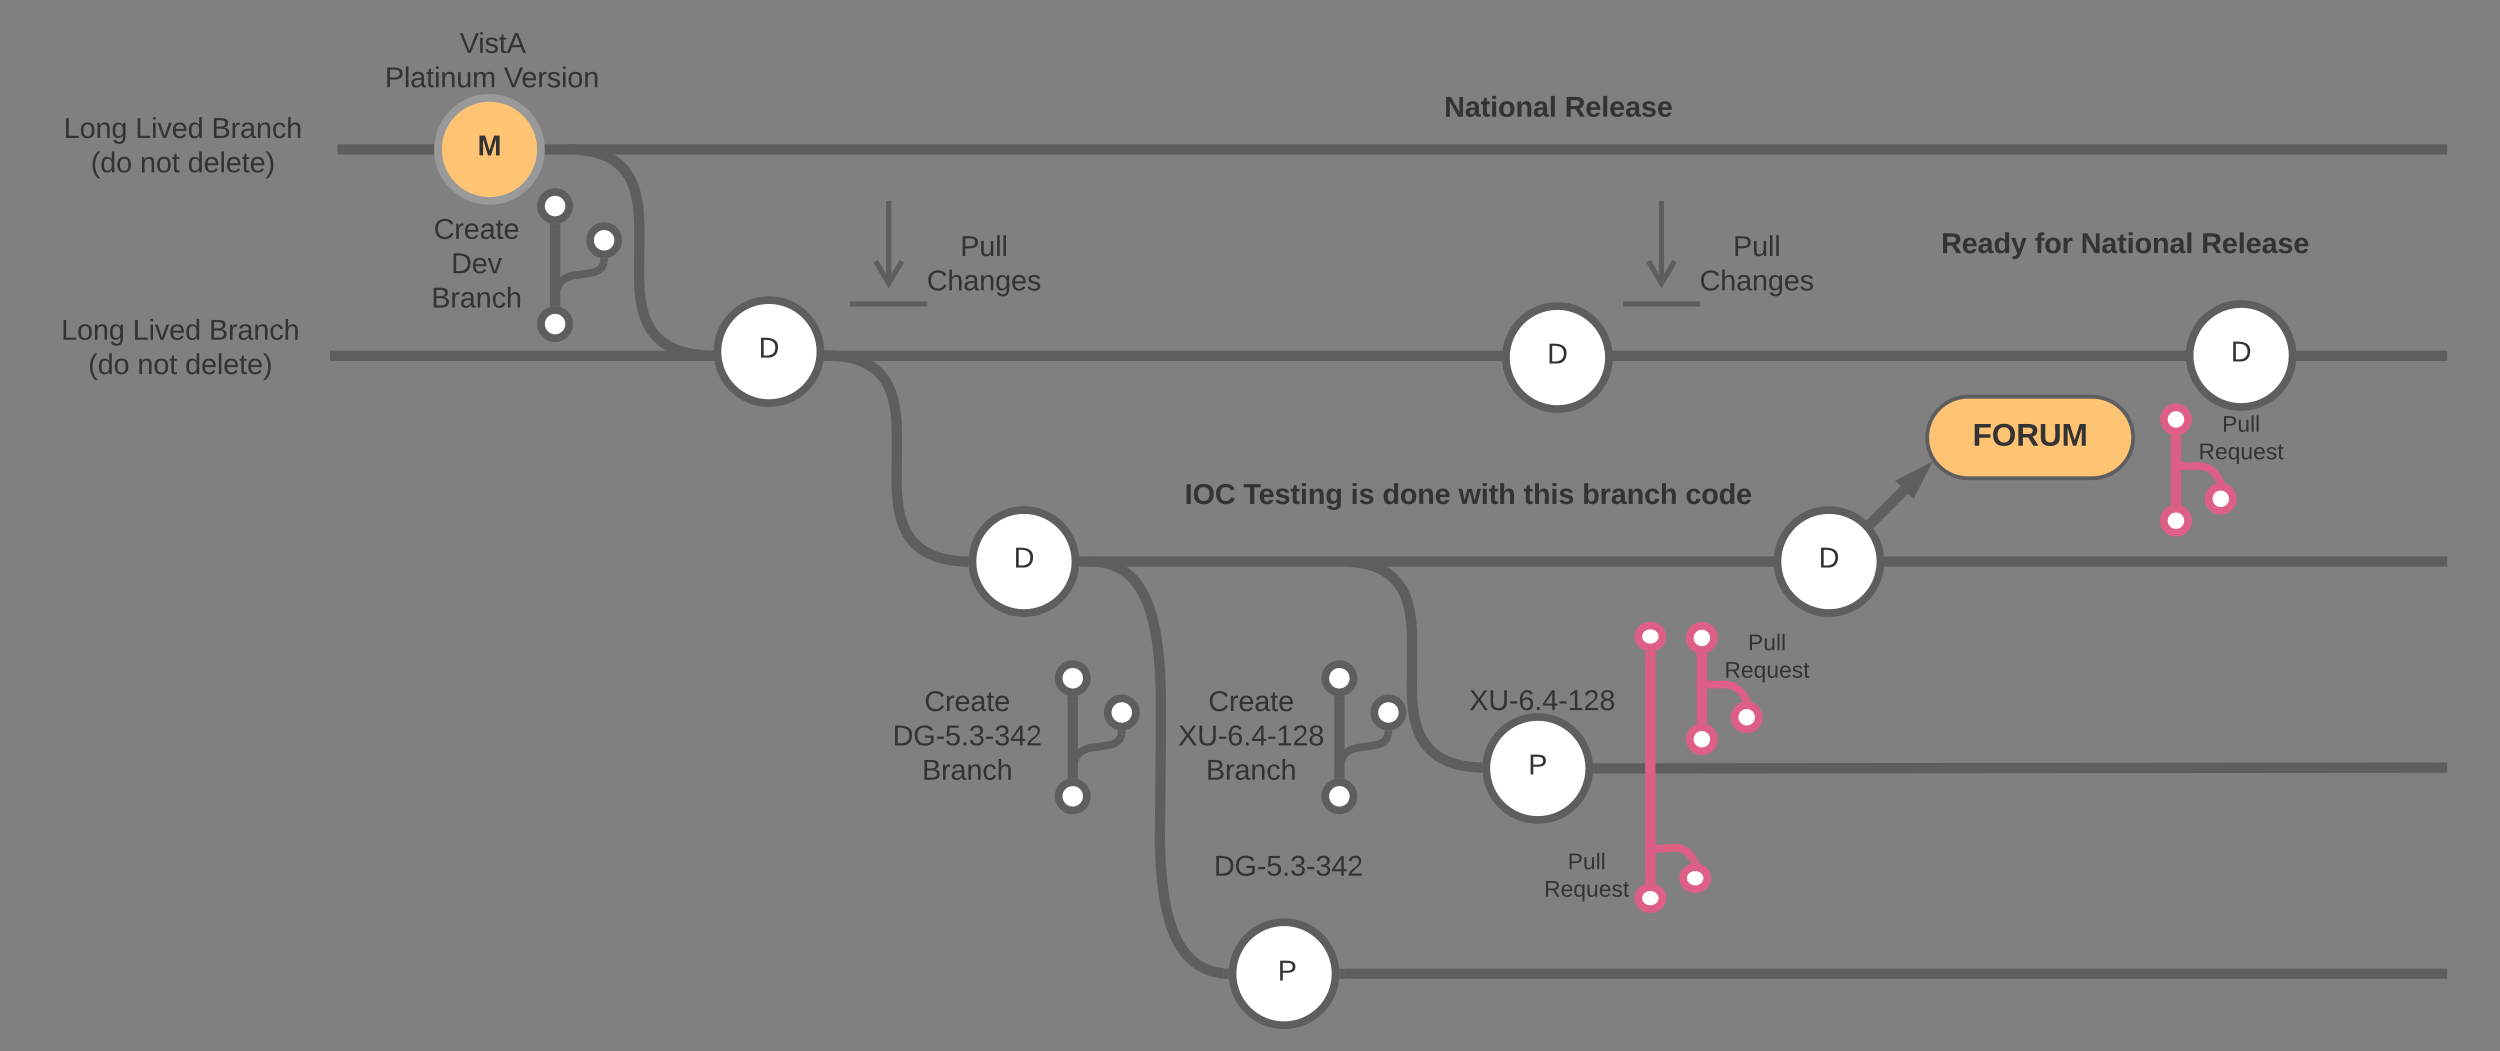 <svg xmlns="http://www.w3.org/2000/svg" xmlns:xlink="http://www.w3.org/1999/xlink" xmlns:lucid="lucid" width="1941" height="816"><rect width="100%" height="100%" fill="#808080" stroke="none"/><g transform="translate(-1700 -164)" lucid:page-tab-id="EzrLV4CK~mgA"><path d="M1966 280h1630" stroke="#5e5e5e" stroke-width="8" fill="none"/><path d="M1966.1 284h-4.1v-8h4.1z" fill="#5e5e5e"/><path d="M3595.9 280h4.1" stroke="#5e5e5e" stroke-width="8" fill="none"/><path d="M1962 190c0-3.3 2.7-6 6-6h228c3.3 0 6 2.7 6 6v48c0 3.3-2.7 6-6 6h-228c-3.3 0-6-2.7-6-6z" fill="none"/><use xlink:href="#a" transform="matrix(1,0,0,1,1962,184) translate(94.938 21.111)"/><use xlink:href="#b" transform="matrix(1,0,0,1,1962,184) translate(36.821 47.778)"/><use xlink:href="#c" transform="matrix(1,0,0,1,1962,184) translate(129.228 47.778)"/><path d="M1960.2 440.26H3596M1960.3 440.26h-4.1M3595.9 440.26h4.1" stroke="#5e5e5e" stroke-width="8" fill="none"/><path d="M2120 280c0 22.1-17.9 40-40 40s-40-17.9-40-40 17.9-40 40-40 40 17.9 40 40z" stroke="#999" stroke-width="6" fill="#ffc374"/><use xlink:href="#d" transform="matrix(1,0,0,1,2045,245) translate(25.772 39.653)"/><path d="M2337 437c0 22.1-17.9 40-40 40s-40-17.9-40-40 17.9-40 40-40 40 17.9 40 40z" stroke="#5e5e5e" stroke-width="6" fill="#fff"/><use xlink:href="#e" transform="matrix(1,0,0,1,2262,402) translate(27.006 39.653)"/><path d="M2949.2 441.6c0 22.1-17.9 40-40 40s-40-17.9-40-40 17.9-40 40-40 40 17.9 40 40z" stroke="#5e5e5e" stroke-width="6" fill="#fff"/><use xlink:href="#e" transform="matrix(1,0,0,1,2874.201,406.598) translate(27.006 39.653)"/><path d="M2141.93 323.97c0 6.05-4.9 10.96-10.96 10.96-6.06 0-10.97-4.9-10.97-10.96 0-6.06 4.9-10.97 10.97-10.97 6.05 0 10.96 4.9 10.96 10.97zM2141.93 415.62c0 6.06-4.9 10.97-10.96 10.97-6.06 0-10.97-4.92-10.97-10.98 0-6.06 4.9-10.96 10.97-10.96 6.05 0 10.96 4.9 10.96 10.96zM2180 350.55c0 6.06-4.9 10.97-10.97 10.97-6.05 0-10.96-4.9-10.96-10.97 0-6.05 4.9-10.96 10.96-10.96 6.06 0 10.97 4.9 10.97 10.95z" stroke="#5e5e5e" stroke-width="6" fill="#fff"/><path d="M2130.97 397.63v-55.67" stroke="#5e5e5e" stroke-width="8" fill="none"/><path d="M2134.97 402.26l-.38-.16-3.63-.47-3.63.47-.37.16v-4.73h8zM2134.97 342.06h-8v-4.73l.37.15 3.63.48 3.62-.48.37-.15z" fill="#5e5e5e"/><path d="M2168.76 367.53l-.2.97-.43 1.3-.52 1.05-.6.9-.7.82-.85.75-1.07.7-1.42.7-2.12.72-4.4.84-12.84 1.9-2.84.95-2.04 1-1.62 1.1-1.36 1.18-1.2 1.37-1.04 1.6-.95 1.93-.84 2.48-.64 3.37-.1 1.37" stroke="#5e5e5e" stroke-width="6" fill="none"/><path d="M2171.84 367.8l-6-.37.2-3.28 3 .4 3.02-.4z" fill="#5e5e5e"/><path d="M2130.97 394.45l-.2 3.07" stroke="#5e5e5e" stroke-width="6" fill="none"/><path d="M2020 332.67c0-3.32 2.7-6 6-6h88c3.3 0 6 2.68 6 6v78c0 3.3-2.7 6-6 6h-88c-3.3 0-6-2.7-6-6z" stroke="#000" stroke-opacity="0" stroke-width="3" fill="#fff" fill-opacity="0"/><use xlink:href="#f" transform="matrix(1,0,0,1,2025,331.667) translate(11.728 17.778)"/><use xlink:href="#g" transform="matrix(1,0,0,1,2025,331.667) translate(25.278 44.444)"/><use xlink:href="#h" transform="matrix(1,0,0,1,2025,331.667) translate(9.846 71.111)"/><path d="M2144 280.06h.92l4.26.26 3.73.37 3.3.46 2.96.54 2.64.6 2.4.66 2.18.7 2 .73 1.86.75 1.72.8 1.6.82 1.5.86 1.4.88 1.33.92 1.25.95 1.2.98 1.14 1.02 1.08 1.05 1.05 1.1 1 1.17.98 1.2.95 1.28.9 1.35.9 1.44.85 1.54.83 1.66.8 1.8.8 1.94.74 2.13.73 2.37.7 2.67.66 3.03.6 3.52.57 4.22.46 5.28.33 7.22.02 14-.24 27.88.34 7.3.48 5.35.56 4.3.62 3.57.68 3.1.7 2.7.75 2.44.78 2.2.8 1.98.84 1.83.85 1.7.87 1.57.9 1.48.95 1.4.97 1.32 1 1.25 1.03 1.2 1.1 1.14 1.12 1.1 1.18 1.05 1.24 1.02 1.3.98 1.4.95 1.45.92 1.55.88 1.67.86 1.78.84 1.93.8 2.1.76 2.28.73 2.5.68 2.77.65 3.08.57 3.46.5 3.92.38 2.15.12M2144.1 280.06l-4.1-.06M2247.1 439.88l4.1.12" stroke="#5e5e5e" stroke-width="8" fill="none"/><path d="M1722 254.33c0-3.3 2.7-6 6-6h228c3.3 0 6 2.7 6 6v51.34c0 3.3-2.7 6-6 6h-228c-3.3 0-6-2.7-6-6z" stroke="#000" stroke-opacity="0" stroke-width="3" fill="#fff" fill-opacity="0"/><use xlink:href="#i" transform="matrix(1,0,0,1,1727,253.333) translate(22.469 17.778)"/><use xlink:href="#j" transform="matrix(1,0,0,1,1727,253.333) translate(78.025 17.778)"/><use xlink:href="#k" transform="matrix(1,0,0,1,1727,253.333) translate(137.222 17.778)"/><use xlink:href="#l" transform="matrix(1,0,0,1,1727,253.333) translate(43.488 44.444)"/><use xlink:href="#m" transform="matrix(1,0,0,1,1727,253.333) translate(81.698 44.444)"/><use xlink:href="#n" transform="matrix(1,0,0,1,1727,253.333) translate(118.735 44.444)"/><path d="M1720 411c0-3.3 2.7-6 6-6h228c3.3 0 6 2.7 6 6v51.33c0 3.32-2.7 6-6 6h-228c-3.3 0-6-2.68-6-6z" stroke="#000" stroke-opacity="0" stroke-width="3" fill="#fff" fill-opacity="0"/><use xlink:href="#i" transform="matrix(1,0,0,1,1725,410) translate(22.469 17.778)"/><use xlink:href="#j" transform="matrix(1,0,0,1,1725,410) translate(78.025 17.778)"/><use xlink:href="#k" transform="matrix(1,0,0,1,1725,410) translate(137.222 17.778)"/><use xlink:href="#l" transform="matrix(1,0,0,1,1725,410) translate(43.488 44.444)"/><use xlink:href="#m" transform="matrix(1,0,0,1,1725,410) translate(81.698 44.444)"/><use xlink:href="#n" transform="matrix(1,0,0,1,1725,410) translate(118.735 44.444)"/><path d="M2362 400h56M2362.05 400H2360M2417.95 400h2.05M2390 322v62.36M2390 322.05V320M2379.82 366.86l10.18 17.2 10.18-17.2" stroke="#5e5e5e" stroke-width="4" fill="none"/><path d="M2414 346c0-3.3 2.7-6 6-6h88c3.3 0 6 2.7 6 6v48c0 3.3-2.7 6-6 6h-88c-3.3 0-6-2.7-6-6z" stroke="#000" stroke-opacity="0" stroke-width="3" fill="#fff" fill-opacity="0"/><use xlink:href="#o" transform="matrix(1,0,0,1,2419,345) translate(26.543 17.778)"/><use xlink:href="#p" transform="matrix(1,0,0,1,2419,345) translate(0.586 44.444)"/><path d="M2962 400h56M2962.05 400H2960M3017.95 400h2.05M2990 322v62.36M2990 322.05V320M2979.82 366.86l10.18 17.2 10.18-17.2" stroke="#5e5e5e" stroke-width="4" fill="none"/><path d="M3014 346c0-3.3 2.7-6 6-6h88c3.3 0 6 2.7 6 6v48c0 3.3-2.7 6-6 6h-88c-3.3 0-6-2.7-6-6z" stroke="#000" stroke-opacity="0" stroke-width="3" fill="#fff" fill-opacity="0"/><use xlink:href="#o" transform="matrix(1,0,0,1,3019,345) translate(26.543 17.778)"/><use xlink:href="#p" transform="matrix(1,0,0,1,3019,345) translate(0.586 44.444)"/><path d="M2743.93 920H3596" stroke="#5e5e5e" stroke-width="8" fill="none"/><path d="M2744.04 924h-4.35l.23-3.96-.1-3.16-.12-.88h4.34z" fill="#5e5e5e"/><path d="M3595.9 920h4.1M2550.6 600.17l.9.05 2.18.22 2.07.3 1.95.35 1.84.42 1.76.48 1.68.53 1.6.6 1.57.64 1.5.7 1.46.74 1.42.82 1.4.87 1.34.92 1.34 1 1.3 1.08 1.3 1.16 1.3 1.24 1.28 1.35 1.27 1.46 1.28 1.6 1.27 1.74 1.28 1.9 1.3 2.1 1.28 2.33 1.3 2.6 1.33 2.92 1.32 3.3 1.34 3.8 1.34 4.38 1.35 5.16 1.34 6.15 1.3 7.5 1.24 9.48 1.1 12.52.83 18.1.06 36-.86 82.02.83 18.18 1.1 12.57 1.25 9.52 1.32 7.55 1.34 6.2 1.37 5.17 1.36 4.42 1.35 3.82 1.34 3.34 1.33 2.94 1.3 2.62 1.32 2.34 1.3 2.12 1.3 1.92 1.27 1.75 1.3 1.6 1.27 1.47 1.3 1.36 1.3 1.26 1.32 1.16 1.32 1.1 1.35 1 1.36.94 1.4.88 1.43.8 1.46.77 1.52.7 1.57.66 1.63.6 1.7.54 1.77.5 1.87.42 1.97.36 2.08.3 1.46.14M2550.7 600.1l-4.1-.05" stroke="#5e5e5e" stroke-width="8" fill="none"/><path d="M2654.17 916l-.24 3.96.1 3.16.13.9-4.45-.14.25-8z" fill="#5e5e5e"/><path d="M2736.93 920c0 22.1-17.9 40-40 40s-40-17.9-40-40 17.9-40 40-40 40 17.9 40 40z" stroke="#5e5e5e" stroke-width="6" fill="#fff"/><path d="M2680.96 896c0-3.3 2.7-6 6-6h25c3.3 0 6 2.7 6 6v48c0 3.3-2.7 6-6 6h-25c-3.3 0-6-2.7-6-6z" stroke="#000" stroke-opacity="0" stroke-width="3" fill="#fff" fill-opacity="0"/><use xlink:href="#q" transform="matrix(1,0,0,1,2685.96,895) translate(6.093 30.278)"/><path d="M2750.86 690.6c0 6.05-4.9 10.96-10.96 10.96-6.06 0-10.97-4.9-10.97-10.97 0-6.06 4.9-10.97 10.97-10.97 6.05 0 10.96 4.9 10.96 10.96zM2750.86 782.25c0 6.06-4.9 10.96-10.96 10.96-6.06 0-10.97-4.9-10.97-10.95 0-6.06 4.9-10.97 10.97-10.97 6.05 0 10.96 4.9 10.96 10.97zM2788.93 717.18c0 6.06-4.9 10.97-10.96 10.97-6.06 0-10.97-4.9-10.97-10.97 0-6.06 4.9-10.97 10.97-10.97 6.05 0 10.96 4.92 10.96 10.98z" stroke="#5e5e5e" stroke-width="6" fill="#fff"/><path d="M2739.9 764.26V708.6" stroke="#5e5e5e" stroke-width="8" fill="none"/><path d="M2743.9 768.9l-.38-.17-3.62-.47-3.63.47-.37.16v-4.74h8zM2743.9 708.7h-8v-4.74l.37.15 3.63.5 3.62-.5.38-.14z" fill="#5e5e5e"/><path d="M2777.7 734.15l-.2.98-.44 1.3-.52 1.05-.6.9-.7.82-.86.75-1.07.7-1.4.7-2.13.72-4.4.84-12.84 1.9-2.84.95-2.05 1-1.62 1.1-1.36 1.2-1.2 1.35-1.04 1.6-.95 1.93-.84 2.48-.65 3.37-.1 1.38" stroke="#5e5e5e" stroke-width="6" fill="none"/><path d="M2780.77 734.43l-6-.37.2-3.28 3 .4 3.03-.4z" fill="#5e5e5e"/><path d="M2739.9 761.08l-.2 3.07" stroke="#5e5e5e" stroke-width="6" fill="none"/><path d="M2613.93 699.3c0-3.32 2.7-6 6-6h103c3.3 0 6 2.68 6 6v78c0 3.3-2.7 6-6 6h-103c-3.3 0-6-2.7-6-6z" stroke="#000" stroke-opacity="0" stroke-width="3" fill="#fff" fill-opacity="0"/><use xlink:href="#r" transform="matrix(1,0,0,1,2618.931,698.295) translate(19.228 17.778)"/><use xlink:href="#s" transform="matrix(1,0,0,1,2618.931,698.295) translate(-4.198 44.444)"/><use xlink:href="#h" transform="matrix(1,0,0,1,2618.931,698.295) translate(17.346 71.111)"/><path d="M2940.93 760.62L3596 760" stroke="#5e5e5e" stroke-width="8" fill="none"/><path d="M2941.04 764.62h-4.35l.23-3.95-.1-3.16-.12-.87h4.33z" fill="#5e5e5e"/><path d="M3595.9 760h4.1" stroke="#5e5e5e" stroke-width="8" fill="none"/><path d="M2933.93 760.63c0 22.1-17.9 40-40 40s-40-17.9-40-40 17.9-40 40-40 40 17.9 40 40z" stroke="#5e5e5e" stroke-width="6" fill="#fff"/><use xlink:href="#q" transform="matrix(1,0,0,1,2858.931,725.629) translate(27.593 39.653)"/><path d="M3030.75 659.3c0 5.18-4.22 9.4-9.4 9.4-5.2 0-9.42-4.22-9.42-9.4 0-5.2 4.2-9.42 9.4-9.42s9.42 4.2 9.42 9.4zM3030.75 737.92c0 5.2-4.22 9.4-9.4 9.4-5.2 0-9.42-4.2-9.42-9.4s4.2-9.4 9.4-9.4 9.42 4.2 9.42 9.4zM3065.54 720.88c0 5.2-4.22 9.4-9.4 9.4-5.2 0-9.42-4.2-9.42-9.4s4.2-9.4 9.4-9.4 9.42 4.2 9.42 9.4z" stroke="#de5f85" stroke-width="6" fill="#fff"/><path d="M3021.34 721.5V675.7" stroke="#de5f85" stroke-width="8" fill="none"/><path d="M3025.34 726.16l-3.93-.67-3.1.36-.96.4v-4.87h8zM3025.34 675.82h-8v-4.77l3.92.68 3.13-.38.94-.4z" fill="#de5f85"/><path d="M3021.5 690.3l.27 1.14.4 1.02.44.75.47.6.5.47.57.4.7.35.88.3 1.3.23 2.58.08 10.76-.23 2.76.5 2.28.78 2.04 1.04 1.96 1.38 1.95 1.85 2.06 2.6 1.3 2.26M3021.44 690.4l-.28-3.06" stroke="#de5f85" stroke-width="6" fill="none"/><path d="M3059.73 709.05l-3.53-.6-3.12.37-.08.04-.9-1.9 5.42-2.57z" fill="#de5f85"/><path d="M3031.93 655.63c0-3.3 2.7-6 6-6h67.8c3.3 0 6 2.7 6 6v40.67c0 3.3-2.7 6-6 6h-67.8c-3.3 0-6-2.7-6-6z" stroke="#000" stroke-opacity="0" stroke-width="3" fill="#fff" fill-opacity="0"/><use xlink:href="#t" transform="matrix(1,0,0,1,3036.931,654.629) translate(20.235 14.222)"/><use xlink:href="#u" transform="matrix(1,0,0,1,3036.931,654.629) translate(1.938 35.556)"/><path d="M2990.75 658.16c0 4.72-4.22 8.54-9.4 8.54-5.2 0-9.42-3.82-9.42-8.54 0-4.7 4.2-8.53 9.4-8.53s9.42 3.82 9.42 8.53zM2990.75 861.3c0 4.72-4.22 8.54-9.4 8.54-5.2 0-9.42-3.82-9.42-8.53 0-4.7 4.2-8.53 9.4-8.53s9.42 3.82 9.42 8.54zM3025.54 845.85c0 4.7-4.22 8.53-9.4 8.53-5.2 0-9.42-3.82-9.42-8.53 0-4.72 4.2-8.54 9.4-8.54s9.42 3.83 9.42 8.55z" stroke="#de5f85" stroke-width="6" fill="#fff"/><path d="M2981.34 845.75V673.72" stroke="#de5f85" stroke-width="8" fill="none"/><path d="M2985.34 850.36l-3.93-.6-3.04.32-1.02.4v-4.83h8zM2985.34 673.82h-8v-4.7l3.93.6 3.05-.33 1.02-.4z" fill="#de5f85"/><path d="M2981.5 818.38l.25 1.02.38.96.4.68.4.52.45.43.5.34.58.3.73.23.97.2 1.6.04 13.9-1.08 2.37.43 2.02.7 1.86.94 1.8 1.26 1.84 1.75 1.95 2.48 1.2 2.07M2981.44 818.47l-.28-3.06" stroke="#de5f85" stroke-width="6" fill="none"/><path d="M3019.7 834.83l-3.5-.55-3.05.34-.16.06-.9-1.9 5.42-2.55z" fill="#de5f85"/><path d="M2891.93 825.63c0-3.3 2.7-6 6-6h67.8c3.3 0 6 2.7 6 6v35.8c0 3.3-2.7 6-6 6h-67.8c-3.3 0-6-2.7-6-6z" stroke="#000" stroke-opacity="0" stroke-width="3" fill="#fff" fill-opacity="0"/><use xlink:href="#t" transform="matrix(1,0,0,1,2896.931,824.629) translate(20.235 14.222)"/><use xlink:href="#u" transform="matrix(1,0,0,1,2896.931,824.629) translate(1.938 35.556)"/><path d="M2826.93 694.04c0-3.3 2.7-6 6-6H2961c3.3 0 6 2.7 6 6v33.04c0 3.3-2.7 6-6 6h-128.07c-3.3 0-6-2.7-6-6z" stroke="#000" stroke-opacity="0" stroke-width="3" fill="#fff" fill-opacity="0"/><use xlink:href="#v" transform="matrix(1,0,0,1,2831.931,693.044) translate(8.802 22.278)"/><path d="M2629.93 822.63c0-3.3 2.7-6 6-6H2764c3.3 0 6 2.7 6 6v33.04c0 3.3-2.7 6-6 6h-128.07c-3.3 0-6-2.7-6-6z" stroke="#000" stroke-opacity="0" stroke-width="3" fill="#fff" fill-opacity="0"/><use xlink:href="#w" transform="matrix(1,0,0,1,2634.931,821.629) translate(7.568 22.278)"/><path d="M2543.86 690.6c0 6.05-4.9 10.96-10.96 10.96-6.06 0-10.97-4.9-10.97-10.97 0-6.06 4.9-10.97 10.97-10.97 6.05 0 10.96 4.9 10.96 10.96zM2543.86 782.25c0 6.06-4.9 10.96-10.96 10.96-6.06 0-10.97-4.9-10.97-10.95 0-6.06 4.9-10.97 10.97-10.97 6.05 0 10.96 4.9 10.96 10.97zM2581.93 717.18c0 6.06-4.9 10.97-10.96 10.97-6.06 0-10.97-4.9-10.97-10.97 0-6.06 4.9-10.97 10.97-10.97 6.05 0 10.96 4.92 10.96 10.98z" stroke="#5e5e5e" stroke-width="6" fill="#fff"/><path d="M2532.9 764.26V708.6" stroke="#5e5e5e" stroke-width="8" fill="none"/><path d="M2536.9 768.9l-.38-.17-3.62-.47-3.63.47-.37.16v-4.74h8zM2536.9 708.7h-8v-4.74l.37.15 3.63.5 3.62-.5.38-.14z" fill="#5e5e5e"/><path d="M2570.7 734.15l-.2.98-.44 1.3-.52 1.05-.6.9-.7.82-.86.75-1.07.7-1.4.7-2.13.72-4.4.84-12.84 1.9-2.84.95-2.05 1-1.62 1.1-1.36 1.2-1.2 1.35-1.04 1.6-.95 1.93-.84 2.48-.65 3.37-.1 1.38" stroke="#5e5e5e" stroke-width="6" fill="none"/><path d="M2573.77 734.43l-6-.37.2-3.28 3 .4 3.03-.4z" fill="#5e5e5e"/><path d="M2532.9 761.08l-.2 3.07" stroke="#5e5e5e" stroke-width="6" fill="none"/><path d="M2380 699.3c0-3.32 2.7-6 6-6h129.93c3.3 0 6 2.68 6 6v78c0 3.3-2.7 6-6 6H2386c-3.3 0-6-2.7-6-6z" stroke="#000" stroke-opacity="0" stroke-width="3" fill="#fff" fill-opacity="0"/><use xlink:href="#f" transform="matrix(1,0,0,1,2385,698.295) translate(32.728 17.778)"/><use xlink:href="#x" transform="matrix(1,0,0,1,2385,698.295) translate(8.068 44.444)"/><use xlink:href="#h" transform="matrix(1,0,0,1,2385,698.295) translate(30.846 71.111)"/><path d="M2744 600.06h.92l4.26.26 3.73.37 3.3.46 2.96.54 2.64.6 2.4.66 2.18.7 2 .73 1.86.75 1.72.8 1.6.82 1.5.86 1.4.88 1.33.92 1.25.95 1.2.98 1.14 1.02 1.08 1.05 1.05 1.1 1 1.17.98 1.2.95 1.28.9 1.35.9 1.44.85 1.54.83 1.66.8 1.8.8 1.94.74 2.13.73 2.37.7 2.67.66 3.03.6 3.52.57 4.22.46 5.28.33 7.22.02 14-.24 27.88.34 7.3.48 5.35.56 4.3.62 3.57.68 3.1.7 2.7.75 2.44.78 2.2.8 1.98.84 1.83.85 1.7.87 1.57.9 1.48.95 1.4.97 1.32 1 1.25 1.03 1.2 1.1 1.14 1.12 1.1 1.18 1.05 1.24 1.02 1.3.98 1.4.95 1.45.92 1.55.88 1.67.86 1.78.84 1.93.8 2.1.76 2.28.73 2.5.68 2.77.65 3.08.57 3.46.5 3.92.38 2.15.12M2744.1 600.06l-4.1-.06M2847.1 759.88l4.1.12M2344 440.06h.92l4.26.26 3.73.37 3.3.46 2.96.54 2.64.6 2.4.66 2.18.7 2 .73 1.86.75 1.72.8 1.6.82 1.5.86 1.4.88 1.33.92 1.25.95 1.2.98 1.14 1.02 1.08 1.05 1.05 1.1 1 1.17.98 1.2.95 1.28.9 1.35.9 1.44.85 1.54.83 1.66.8 1.8.8 1.94.74 2.13.73 2.37.7 2.67.66 3.03.6 3.52.57 4.22.46 5.28.33 7.22.02 14-.24 27.88.34 7.3.48 5.35.56 4.3.62 3.57.68 3.1.7 2.7.75 2.44.78 2.2.8 1.98.84 1.83.85 1.7.87 1.57.9 1.48.95 1.4.97 1.32 1 1.25 1.03 1.2 1.1 1.14 1.12 1.1 1.18 1.05 1.24 1.02 1.3.98 1.4.95 1.45.92 1.55.88 1.67.86 1.78.84 1.93.8 2.1.76 2.28.73 2.5.68 2.77.65 3.08.57 3.46.5 3.92.38 2.15.12M2344.1 440.06l-4.1-.06M2447.1 599.88l4.1.12M2456 600h1140" stroke="#5e5e5e" stroke-width="8" fill="none"/><path d="M2452 599.96l.1 3.16.13.88H2449v-8h3.24z" fill="#5e5e5e"/><path d="M3595.9 600h4.1" stroke="#5e5e5e" stroke-width="8" fill="none"/><path d="M2535 600c0 22.1-17.9 40-40 40s-40-17.9-40-40 17.9-40 40-40 40 17.9 40 40z" stroke="#5e5e5e" stroke-width="6" fill="#fff"/><use xlink:href="#e" transform="matrix(1,0,0,1,2460,565) translate(27.006 39.653)"/><path d="M3160 600c0 22.1-17.9 40-40 40s-40-17.9-40-40 17.9-40 40-40 40 17.9 40 40z" stroke="#5e5e5e" stroke-width="6" fill="#fff"/><use xlink:href="#e" transform="matrix(1,0,0,1,3085,565) translate(27.006 39.653)"/><path d="M3398.82 489.66c0 5.2-4.22 9.4-9.4 9.4-5.2 0-9.42-4.2-9.42-9.4s4.2-9.4 9.4-9.4 9.42 4.2 9.42 9.4zM3398.82 568.3c0 5.2-4.22 9.4-9.4 9.4-5.2 0-9.42-4.2-9.42-9.4s4.2-9.4 9.4-9.4 9.42 4.2 9.42 9.4zM3433.6 551.25c0 5.2-4.2 9.4-9.4 9.4s-9.4-4.2-9.4-9.4 4.2-9.4 9.4-9.4 9.4 4.2 9.4 9.4z" stroke="#de5f85" stroke-width="6" fill="#fff"/><path d="M3389.4 551.87V506.1" stroke="#de5f85" stroke-width="8" fill="none"/><path d="M3393.4 556.53l-3.92-.67-3.12.37-.95.42v-4.9h8zM3393.4 506.2h-8v-4.77l3.93.67 3.12-.38.96-.4z" fill="#de5f85"/><path d="M3389.56 520.68l.28 1.14.4 1 .44.76.46.58.5.48.57.4.7.35.9.3 1.28.22 2.6.08 10.75-.23 2.76.5 2.27.78 2.04 1.04 1.96 1.37 1.96 1.86 2.06 2.6 1.3 2.25M3389.5 520.77l-.27-3.06" stroke="#de5f85" stroke-width="6" fill="none"/><path d="M3427.8 539.42l-3.53-.6-3.12.37-.08.03-.9-1.9 5.42-2.57z" fill="#de5f85"/><path d="M3400 486c0-3.3 2.7-6 6-6h67.8c3.3 0 6 2.7 6 6v40.67c0 3.3-2.7 6-6 6H3406c-3.3 0-6-2.7-6-6z" stroke="#000" stroke-opacity="0" stroke-width="3" fill="#fff" fill-opacity="0"/><g><use xlink:href="#t" transform="matrix(1,0,0,1,3405,485) translate(20.235 14.222)"/><use xlink:href="#u" transform="matrix(1,0,0,1,3405,485) translate(1.938 35.556)"/></g><path d="M3480 440c0 22.1-17.9 40-40 40s-40-17.9-40-40 17.9-40 40-40 40 17.9 40 40z" stroke="#5e5e5e" stroke-width="6" fill="#fff"/><g><use xlink:href="#e" transform="matrix(1,0,0,1,3405,405) translate(27.006 39.653)"/></g><path d="M3153.83 569l24.66-24.65M3153.9 568.94l-2.9 2.9" stroke="#5e5e5e" stroke-width="8" fill="none"/><path d="M3191.4 531.43l-6.8 13.37-6.56-6.56z" stroke="#5e5e5e" stroke-width="8" fill="#5e5e5e"/><path d="M3324.22 472c17.67 0 32 14.18 32 31.67 0 17.5-14.33 31.66-32 31.66h-96c-17.67 0-32-14.17-32-31.66 0-17.5 14.33-31.67 32-31.67z" stroke="#5e5e5e" stroke-width="3" fill="#ffc374"/><g><use xlink:href="#y" transform="matrix(1,0,0,1,3201.22,477) translate(30.321 33.056)"/></g><path d="M2560 526c0-3.3 2.7-6 6-6h548c3.3 0 6 2.7 6 6v47.37c0 3.3-2.7 6-6 6h-548c-3.3 0-6-2.7-6-6z" stroke="#000" stroke-opacity="0" stroke-width="3" fill="#fff" fill-opacity="0"/><g><use xlink:href="#z" transform="matrix(1,0,0,1,2565,525) translate(54.753 30.278)"/><use xlink:href="#A" transform="matrix(1,0,0,1,2565,525) translate(100.37 30.278)"/><use xlink:href="#B" transform="matrix(1,0,0,1,2565,525) translate(183.642 30.278)"/><use xlink:href="#C" transform="matrix(1,0,0,1,2565,525) translate(208.333 30.278)"/><use xlink:href="#D" transform="matrix(1,0,0,1,2565,525) translate(267.407 30.278)"/><use xlink:href="#E" transform="matrix(1,0,0,1,2565,525) translate(317.901 30.278)"/><use xlink:href="#F" transform="matrix(1,0,0,1,2565,525) translate(363.457 30.278)"/><use xlink:href="#G" transform="matrix(1,0,0,1,2565,525) translate(443.519 30.278)"/></g><path d="M3120 331c0-3.3 2.7-6 6-6h448c3.3 0 6 2.7 6 6v48c0 3.3-2.7 6-6 6h-448c-3.3 0-6-2.7-6-6z" stroke="#000" stroke-opacity="0" stroke-width="3" fill="#fff" fill-opacity="0"/><g><use xlink:href="#H" transform="matrix(1,0,0,1,3125,330) translate(82.068 30.528)"/><use xlink:href="#I" transform="matrix(1,0,0,1,3125,330) translate(154.784 30.528)"/><use xlink:href="#J" transform="matrix(1,0,0,1,3125,330) translate(190.463 30.528)"/><use xlink:href="#K" transform="matrix(1,0,0,1,3125,330) translate(284.043 30.528)"/></g><path d="M2680 224.33c0-3.3 2.7-6 6-6h448c3.3 0 6 2.7 6 6v51.34c0 3.3-2.7 6-6 6h-448c-3.3 0-6-2.7-6-6z" stroke="#000" stroke-opacity="0" stroke-width="3" fill="#fff" fill-opacity="0"/><g><use xlink:href="#L" transform="matrix(1,0,0,1,2685,223.333) translate(136.265 31.278)"/><use xlink:href="#M" transform="matrix(1,0,0,1,2685,223.333) translate(229.846 31.278)"/></g><defs><path fill="#333" d="M137 0h-34L2-248h35l83 218 83-218h36" id="N"/><path fill="#333" d="M24-231v-30h32v30H24zM24 0v-190h32V0H24" id="O"/><path fill="#333" d="M135-143c-3-34-86-38-87 0 15 53 115 12 119 90S17 21 10-45l28-5c4 36 97 45 98 0-10-56-113-15-118-90-4-57 82-63 122-42 12 7 21 19 24 35" id="P"/><path fill="#333" d="M59-47c-2 24 18 29 38 22v24C64 9 27 4 27-40v-127H5v-23h24l9-43h21v43h35v23H59v120" id="Q"/><path fill="#333" d="M205 0l-28-72H64L36 0H1l101-248h38L239 0h-34zm-38-99l-47-123c-12 45-31 82-46 123h93" id="R"/><g id="a"><use transform="matrix(0.062,0,0,0.062,0,0)" xlink:href="#N"/><use transform="matrix(0.062,0,0,0.062,14.383,0)" xlink:href="#O"/><use transform="matrix(0.062,0,0,0.062,19.259,0)" xlink:href="#P"/><use transform="matrix(0.062,0,0,0.062,30.37,0)" xlink:href="#Q"/><use transform="matrix(0.062,0,0,0.062,36.543,0)" xlink:href="#R"/></g><path fill="#333" d="M30-248c87 1 191-15 191 75 0 78-77 80-158 76V0H30v-248zm33 125c57 0 124 11 124-50 0-59-68-47-124-48v98" id="S"/><path fill="#333" d="M24 0v-261h32V0H24" id="T"/><path fill="#333" d="M141-36C126-15 110 5 73 4 37 3 15-17 15-53c-1-64 63-63 125-63 3-35-9-54-41-54-24 1-41 7-42 31l-33-3c5-37 33-52 76-52 45 0 72 20 72 64v82c-1 20 7 32 28 27v20c-31 9-61-2-59-35zM48-53c0 20 12 33 32 33 41-3 63-29 60-74-43 2-92-5-92 41" id="U"/><path fill="#333" d="M117-194c89-4 53 116 60 194h-32v-121c0-31-8-49-39-48C34-167 62-67 57 0H25l-1-190h30c1 10-1 24 2 32 11-22 29-35 61-36" id="V"/><path fill="#333" d="M84 4C-5 8 30-112 23-190h32v120c0 31 7 50 39 49 72-2 45-101 50-169h31l1 190h-30c-1-10 1-25-2-33-11 22-28 36-60 37" id="W"/><path fill="#333" d="M210-169c-67 3-38 105-44 169h-31v-121c0-29-5-50-35-48C34-165 62-65 56 0H25l-1-190h30c1 10-1 24 2 32 10-44 99-50 107 0 11-21 27-35 58-36 85-2 47 119 55 194h-31v-121c0-29-5-49-35-48" id="X"/><g id="b"><use transform="matrix(0.062,0,0,0.062,0,0)" xlink:href="#S"/><use transform="matrix(0.062,0,0,0.062,14.815,0)" xlink:href="#T"/><use transform="matrix(0.062,0,0,0.062,19.691,0)" xlink:href="#U"/><use transform="matrix(0.062,0,0,0.062,32.037,0)" xlink:href="#Q"/><use transform="matrix(0.062,0,0,0.062,38.21,0)" xlink:href="#O"/><use transform="matrix(0.062,0,0,0.062,43.086,0)" xlink:href="#V"/><use transform="matrix(0.062,0,0,0.062,55.432,0)" xlink:href="#W"/><use transform="matrix(0.062,0,0,0.062,67.778,0)" xlink:href="#X"/></g><path fill="#333" d="M100-194c63 0 86 42 84 106H49c0 40 14 67 53 68 26 1 43-12 49-29l28 8c-11 28-37 45-77 45C44 4 14-33 15-96c1-61 26-98 85-98zm52 81c6-60-76-77-97-28-3 7-6 17-6 28h103" id="Y"/><path fill="#333" d="M114-163C36-179 61-72 57 0H25l-1-190h30c1 12-1 29 2 39 6-27 23-49 58-41v29" id="Z"/><path fill="#333" d="M100-194c62-1 85 37 85 99 1 63-27 99-86 99S16-35 15-95c0-66 28-99 85-99zM99-20c44 1 53-31 53-75 0-43-8-75-51-75s-53 32-53 75 10 74 51 75" id="aa"/><g id="c"><use transform="matrix(0.062,0,0,0.062,0,0)" xlink:href="#N"/><use transform="matrix(0.062,0,0,0.062,13.58,0)" xlink:href="#Y"/><use transform="matrix(0.062,0,0,0.062,25.926,0)" xlink:href="#Z"/><use transform="matrix(0.062,0,0,0.062,33.272,0)" xlink:href="#P"/><use transform="matrix(0.062,0,0,0.062,44.383,0)" xlink:href="#O"/><use transform="matrix(0.062,0,0,0.062,49.259,0)" xlink:href="#aa"/><use transform="matrix(0.062,0,0,0.062,61.605,0)" xlink:href="#V"/></g><path fill="#333" d="M230 0l2-204L168 0h-37L68-204 70 0H24v-248h70l56 185 57-185h69V0h-46" id="ab"/><use transform="matrix(0.062,0,0,0.062,0,0)" xlink:href="#ab" id="d"/><path fill="#333" d="M30-248c118-7 216 8 213 122C240-48 200 0 122 0H30v-248zM63-27c89 8 146-16 146-99s-60-101-146-95v194" id="ac"/><use transform="matrix(0.062,0,0,0.062,0,0)" xlink:href="#ac" id="e"/><path fill="#333" d="M212-179c-10-28-35-45-73-45-59 0-87 40-87 99 0 60 29 101 89 101 43 0 62-24 78-52l27 14C228-24 195 4 139 4 59 4 22-46 18-125c-6-104 99-153 187-111 19 9 31 26 39 46" id="ad"/><g id="f"><use transform="matrix(0.062,0,0,0.062,0,0)" xlink:href="#ad"/><use transform="matrix(0.062,0,0,0.062,15.988,0)" xlink:href="#Z"/><use transform="matrix(0.062,0,0,0.062,23.333,0)" xlink:href="#Y"/><use transform="matrix(0.062,0,0,0.062,35.679,0)" xlink:href="#U"/><use transform="matrix(0.062,0,0,0.062,48.025,0)" xlink:href="#Q"/><use transform="matrix(0.062,0,0,0.062,54.198,0)" xlink:href="#Y"/></g><path fill="#333" d="M108 0H70L1-190h34L89-25l56-165h34" id="ae"/><g id="g"><use transform="matrix(0.062,0,0,0.062,0,0)" xlink:href="#ac"/><use transform="matrix(0.062,0,0,0.062,15.988,0)" xlink:href="#Y"/><use transform="matrix(0.062,0,0,0.062,28.333,0)" xlink:href="#ae"/></g><path fill="#333" d="M160-131c35 5 61 23 61 61C221 17 115-2 30 0v-248c76 3 177-17 177 60 0 33-19 50-47 57zm-97-11c50-1 110 9 110-42 0-47-63-36-110-37v79zm0 115c55-2 124 14 124-45 0-56-70-42-124-44v89" id="af"/><path fill="#333" d="M96-169c-40 0-48 33-48 73s9 75 48 75c24 0 41-14 43-38l32 2c-6 37-31 61-74 61-59 0-76-41-82-99-10-93 101-131 147-64 4 7 5 14 7 22l-32 3c-4-21-16-35-41-35" id="ag"/><path fill="#333" d="M106-169C34-169 62-67 57 0H25v-261h32l-1 103c12-21 28-36 61-36 89 0 53 116 60 194h-32v-121c2-32-8-49-39-48" id="ah"/><g id="h"><use transform="matrix(0.062,0,0,0.062,0,0)" xlink:href="#af"/><use transform="matrix(0.062,0,0,0.062,14.815,0)" xlink:href="#Z"/><use transform="matrix(0.062,0,0,0.062,22.16,0)" xlink:href="#U"/><use transform="matrix(0.062,0,0,0.062,34.506,0)" xlink:href="#V"/><use transform="matrix(0.062,0,0,0.062,46.852,0)" xlink:href="#ag"/><use transform="matrix(0.062,0,0,0.062,57.963,0)" xlink:href="#ah"/></g><path fill="#333" d="M30 0v-248h33v221h125V0H30" id="ai"/><path fill="#333" d="M177-190C167-65 218 103 67 71c-23-6-38-20-44-43l32-5c15 47 100 32 89-28v-30C133-14 115 1 83 1 29 1 15-40 15-95c0-56 16-97 71-98 29-1 48 16 59 35 1-10 0-23 2-32h30zM94-22c36 0 50-32 50-73 0-42-14-75-50-75-39 0-46 34-46 75s6 73 46 73" id="aj"/><g id="i"><use transform="matrix(0.062,0,0,0.062,0,0)" xlink:href="#ai"/><use transform="matrix(0.062,0,0,0.062,12.346,0)" xlink:href="#aa"/><use transform="matrix(0.062,0,0,0.062,24.691,0)" xlink:href="#V"/><use transform="matrix(0.062,0,0,0.062,37.037,0)" xlink:href="#aj"/></g><path fill="#333" d="M85-194c31 0 48 13 60 33l-1-100h32l1 261h-30c-2-10 0-23-3-31C134-8 116 4 85 4 32 4 16-35 15-94c0-66 23-100 70-100zm9 24c-40 0-46 34-46 75 0 40 6 74 45 74 42 0 51-32 51-76 0-42-9-74-50-73" id="ak"/><g id="j"><use transform="matrix(0.062,0,0,0.062,0,0)" xlink:href="#ai"/><use transform="matrix(0.062,0,0,0.062,12.346,0)" xlink:href="#O"/><use transform="matrix(0.062,0,0,0.062,17.222,0)" xlink:href="#ae"/><use transform="matrix(0.062,0,0,0.062,28.333,0)" xlink:href="#Y"/><use transform="matrix(0.062,0,0,0.062,40.679,0)" xlink:href="#ak"/></g><g id="k"><use transform="matrix(0.062,0,0,0.062,0,0)" xlink:href="#af"/><use transform="matrix(0.062,0,0,0.062,14.815,0)" xlink:href="#Z"/><use transform="matrix(0.062,0,0,0.062,22.16,0)" xlink:href="#U"/><use transform="matrix(0.062,0,0,0.062,34.506,0)" xlink:href="#V"/><use transform="matrix(0.062,0,0,0.062,46.852,0)" xlink:href="#ag"/><use transform="matrix(0.062,0,0,0.062,57.963,0)" xlink:href="#ah"/></g><path fill="#333" d="M87 75C49 33 22-17 22-94c0-76 28-126 65-167h31c-38 41-64 92-64 168S80 34 118 75H87" id="al"/><g id="l"><use transform="matrix(0.062,0,0,0.062,0,0)" xlink:href="#al"/><use transform="matrix(0.062,0,0,0.062,7.346,0)" xlink:href="#ak"/><use transform="matrix(0.062,0,0,0.062,19.691,0)" xlink:href="#aa"/></g><g id="m"><use transform="matrix(0.062,0,0,0.062,0,0)" xlink:href="#V"/><use transform="matrix(0.062,0,0,0.062,12.346,0)" xlink:href="#aa"/><use transform="matrix(0.062,0,0,0.062,24.691,0)" xlink:href="#Q"/></g><path fill="#333" d="M33-261c38 41 65 92 65 168S71 34 33 75H2C39 34 66-17 66-93S39-220 2-261h31" id="am"/><g id="n"><use transform="matrix(0.062,0,0,0.062,0,0)" xlink:href="#ak"/><use transform="matrix(0.062,0,0,0.062,12.346,0)" xlink:href="#Y"/><use transform="matrix(0.062,0,0,0.062,24.691,0)" xlink:href="#T"/><use transform="matrix(0.062,0,0,0.062,29.568,0)" xlink:href="#Y"/><use transform="matrix(0.062,0,0,0.062,41.914,0)" xlink:href="#Q"/><use transform="matrix(0.062,0,0,0.062,48.086,0)" xlink:href="#Y"/><use transform="matrix(0.062,0,0,0.062,60.432,0)" xlink:href="#am"/></g><g id="o"><use transform="matrix(0.062,0,0,0.062,0,0)" xlink:href="#S"/><use transform="matrix(0.062,0,0,0.062,14.815,0)" xlink:href="#W"/><use transform="matrix(0.062,0,0,0.062,27.16,0)" xlink:href="#T"/><use transform="matrix(0.062,0,0,0.062,32.037,0)" xlink:href="#T"/></g><g id="p"><use transform="matrix(0.062,0,0,0.062,0,0)" xlink:href="#ad"/><use transform="matrix(0.062,0,0,0.062,15.988,0)" xlink:href="#ah"/><use transform="matrix(0.062,0,0,0.062,28.333,0)" xlink:href="#U"/><use transform="matrix(0.062,0,0,0.062,40.679,0)" xlink:href="#V"/><use transform="matrix(0.062,0,0,0.062,53.025,0)" xlink:href="#aj"/><use transform="matrix(0.062,0,0,0.062,65.37,0)" xlink:href="#Y"/><use transform="matrix(0.062,0,0,0.062,77.716,0)" xlink:href="#P"/></g><use transform="matrix(0.062,0,0,0.062,0,0)" xlink:href="#S" id="q"/><g id="r"><use transform="matrix(0.062,0,0,0.062,0,0)" xlink:href="#ad"/><use transform="matrix(0.062,0,0,0.062,15.988,0)" xlink:href="#Z"/><use transform="matrix(0.062,0,0,0.062,23.333,0)" xlink:href="#Y"/><use transform="matrix(0.062,0,0,0.062,35.679,0)" xlink:href="#U"/><use transform="matrix(0.062,0,0,0.062,48.025,0)" xlink:href="#Q"/><use transform="matrix(0.062,0,0,0.062,54.198,0)" xlink:href="#Y"/></g><path fill="#333" d="M195 0l-74-108L45 0H8l94-129-87-119h37l69 98 67-98h37l-84 118L233 0h-38" id="an"/><path fill="#333" d="M232-93c-1 65-40 97-104 97C67 4 28-28 28-90v-158h33c8 89-33 224 67 224 102 0 64-133 71-224h33v155" id="ao"/><path fill="#333" d="M16-82v-28h88v28H16" id="ap"/><path fill="#333" d="M110-160c48 1 74 30 74 79 0 53-28 85-80 85-65 0-83-55-86-122-5-90 50-162 133-122 14 7 22 21 27 39l-31 6c-5-40-67-38-82-6-9 19-15 44-15 74 11-20 30-34 60-33zm-7 138c34 0 49-23 49-58s-16-56-50-56c-29 0-50 16-49 49 1 36 15 65 50 65" id="aq"/><path fill="#333" d="M33 0v-38h34V0H33" id="ar"/><path fill="#333" d="M155-56V0h-30v-56H8v-25l114-167h33v167h35v25h-35zm-30-156c-27 46-58 90-88 131h88v-131" id="as"/><path fill="#333" d="M27 0v-27h64v-190l-56 39v-29l58-41h29v221h61V0H27" id="at"/><path fill="#333" d="M101-251c82-7 93 87 43 132L82-64C71-53 59-42 53-27h129V0H18c2-99 128-94 128-182 0-28-16-43-45-43s-46 15-49 41l-32-3c6-41 34-60 81-64" id="au"/><path fill="#333" d="M134-131c28 9 52 24 51 62-1 50-34 73-85 73S17-19 16-69c0-36 21-54 49-61-75-25-45-126 34-121 46 3 78 18 79 63 0 33-17 51-44 57zm-34-11c31 1 46-15 46-44 0-28-17-43-47-42-29 0-46 13-45 42 1 28 16 44 46 44zm1 122c35 0 51-18 51-52 0-30-18-46-53-46-33 0-51 17-51 47 0 34 19 51 53 51" id="av"/><g id="s"><use transform="matrix(0.062,0,0,0.062,0,0)" xlink:href="#an"/><use transform="matrix(0.062,0,0,0.062,14.815,0)" xlink:href="#ao"/><use transform="matrix(0.062,0,0,0.062,30.802,0)" xlink:href="#ap"/><use transform="matrix(0.062,0,0,0.062,38.148,0)" xlink:href="#aq"/><use transform="matrix(0.062,0,0,0.062,50.494,0)" xlink:href="#ar"/><use transform="matrix(0.062,0,0,0.062,56.667,0)" xlink:href="#as"/><use transform="matrix(0.062,0,0,0.062,69.012,0)" xlink:href="#ap"/><use transform="matrix(0.062,0,0,0.062,76.358,0)" xlink:href="#at"/><use transform="matrix(0.062,0,0,0.062,88.704,0)" xlink:href="#au"/><use transform="matrix(0.062,0,0,0.062,101.049,0)" xlink:href="#av"/></g><g id="t"><use transform="matrix(0.049,0,0,0.049,0,0)" xlink:href="#S"/><use transform="matrix(0.049,0,0,0.049,11.852,0)" xlink:href="#W"/><use transform="matrix(0.049,0,0,0.049,21.728,0)" xlink:href="#T"/><use transform="matrix(0.049,0,0,0.049,25.63,0)" xlink:href="#T"/></g><path fill="#333" d="M233-177c-1 41-23 64-60 70L243 0h-38l-65-103H63V0H30v-248c88 3 205-21 203 71zM63-129c60-2 137 13 137-47 0-61-80-42-137-45v92" id="aw"/><path fill="#333" d="M145-31C134-9 116 4 85 4 32 4 16-35 15-94c0-59 17-99 70-100 32-1 48 14 60 33 0-11-1-24 2-32h30l-1 268h-32zM93-21c41 0 51-33 51-76s-8-73-50-73c-40 0-46 35-46 75s5 74 45 74" id="ax"/><g id="u"><use transform="matrix(0.049,0,0,0.049,0,0)" xlink:href="#aw"/><use transform="matrix(0.049,0,0,0.049,12.79,0)" xlink:href="#Y"/><use transform="matrix(0.049,0,0,0.049,22.667,0)" xlink:href="#ax"/><use transform="matrix(0.049,0,0,0.049,32.543,0)" xlink:href="#W"/><use transform="matrix(0.049,0,0,0.049,42.42,0)" xlink:href="#Y"/><use transform="matrix(0.049,0,0,0.049,52.296,0)" xlink:href="#P"/><use transform="matrix(0.049,0,0,0.049,61.185,0)" xlink:href="#Q"/></g><g id="v"><use transform="matrix(0.062,0,0,0.062,0,0)" xlink:href="#an"/><use transform="matrix(0.062,0,0,0.062,14.815,0)" xlink:href="#ao"/><use transform="matrix(0.062,0,0,0.062,30.802,0)" xlink:href="#ap"/><use transform="matrix(0.062,0,0,0.062,38.148,0)" xlink:href="#aq"/><use transform="matrix(0.062,0,0,0.062,50.494,0)" xlink:href="#ar"/><use transform="matrix(0.062,0,0,0.062,56.667,0)" xlink:href="#as"/><use transform="matrix(0.062,0,0,0.062,69.012,0)" xlink:href="#ap"/><use transform="matrix(0.062,0,0,0.062,76.358,0)" xlink:href="#at"/><use transform="matrix(0.062,0,0,0.062,88.704,0)" xlink:href="#au"/><use transform="matrix(0.062,0,0,0.062,101.049,0)" xlink:href="#av"/></g><path fill="#333" d="M143 4C61 4 22-44 18-125c-5-107 100-154 193-111 17 8 29 25 37 43l-32 9c-13-25-37-40-76-40-61 0-88 39-88 99 0 61 29 100 91 101 35 0 62-11 79-27v-45h-74v-28h105v86C228-13 192 4 143 4" id="ay"/><path fill="#333" d="M54-142c48-35 137-8 131 61C196 18 31 33 14-55l32-4c7 23 22 37 52 37 35-1 51-22 54-58 4-55-73-65-99-34H22l8-134h141v27H59" id="az"/><path fill="#333" d="M126-127c33 6 58 20 58 59 0 88-139 92-164 29-3-8-5-16-6-25l32-3c6 27 21 44 54 44 32 0 52-15 52-46 0-38-36-46-79-43v-28c39 1 72-4 72-42 0-27-17-43-46-43-28 0-47 15-49 41l-32-3c6-42 35-63 81-64 48-1 79 21 79 65 0 36-21 52-52 59" id="aA"/><g id="w"><use transform="matrix(0.062,0,0,0.062,0,0)" xlink:href="#ac"/><use transform="matrix(0.062,0,0,0.062,15.988,0)" xlink:href="#ay"/><use transform="matrix(0.062,0,0,0.062,33.272,0)" xlink:href="#ap"/><use transform="matrix(0.062,0,0,0.062,40.617,0)" xlink:href="#az"/><use transform="matrix(0.062,0,0,0.062,52.963,0)" xlink:href="#ar"/><use transform="matrix(0.062,0,0,0.062,59.136,0)" xlink:href="#aA"/><use transform="matrix(0.062,0,0,0.062,71.481,0)" xlink:href="#ap"/><use transform="matrix(0.062,0,0,0.062,78.827,0)" xlink:href="#aA"/><use transform="matrix(0.062,0,0,0.062,91.173,0)" xlink:href="#as"/><use transform="matrix(0.062,0,0,0.062,103.519,0)" xlink:href="#au"/></g><g id="x"><use transform="matrix(0.062,0,0,0.062,0,0)" xlink:href="#ac"/><use transform="matrix(0.062,0,0,0.062,15.988,0)" xlink:href="#ay"/><use transform="matrix(0.062,0,0,0.062,33.272,0)" xlink:href="#ap"/><use transform="matrix(0.062,0,0,0.062,40.617,0)" xlink:href="#az"/><use transform="matrix(0.062,0,0,0.062,52.963,0)" xlink:href="#ar"/><use transform="matrix(0.062,0,0,0.062,59.136,0)" xlink:href="#aA"/><use transform="matrix(0.062,0,0,0.062,71.481,0)" xlink:href="#ap"/><use transform="matrix(0.062,0,0,0.062,78.827,0)" xlink:href="#aA"/><use transform="matrix(0.062,0,0,0.062,91.173,0)" xlink:href="#as"/><use transform="matrix(0.062,0,0,0.062,103.519,0)" xlink:href="#au"/></g><path fill="#333" d="M76-208v77h127v40H76V0H24v-248h183v40H76" id="aB"/><path fill="#333" d="M140-251c80 0 125 45 125 126S219 4 139 4C58 4 15-44 15-125s44-126 125-126zm-1 214c52 0 73-35 73-88 0-50-21-86-72-86-52 0-73 35-73 86s22 88 72 88" id="aC"/><path fill="#333" d="M240-174c0 40-23 61-54 70L253 0h-59l-57-94H76V0H24v-248c93 4 217-23 216 74zM76-134c48-2 112 12 112-38 0-48-66-32-112-35v73" id="aD"/><path fill="#333" d="M238-95c0 69-44 99-111 99C63 4 22-25 22-93v-155h51v151c-1 38 19 59 55 60 90 1 49-130 58-211h52v153" id="aE"/><g id="y"><use transform="matrix(0.068,0,0,0.068,0,0)" xlink:href="#aB"/><use transform="matrix(0.068,0,0,0.068,14.87,0)" xlink:href="#aC"/><use transform="matrix(0.068,0,0,0.068,33.883,0)" xlink:href="#aD"/><use transform="matrix(0.068,0,0,0.068,51.469,0)" xlink:href="#aE"/><use transform="matrix(0.068,0,0,0.068,69.056,0)" xlink:href="#ab"/></g><path fill="#333" d="M24 0v-248h52V0H24" id="aF"/><path fill="#333" d="M67-125c0 53 21 87 73 88 37 1 54-22 65-47l45 17C233-25 199 4 140 4 58 4 20-42 15-125 8-235 124-281 211-232c18 10 29 29 36 50l-46 12c-8-25-30-41-62-41-52 0-71 34-72 86" id="aG"/><g id="z"><use transform="matrix(0.062,0,0,0.062,0,0)" xlink:href="#aF"/><use transform="matrix(0.062,0,0,0.062,6.173,0)" xlink:href="#aC"/><use transform="matrix(0.062,0,0,0.062,23.457,0)" xlink:href="#aG"/></g><path fill="#333" d="M136-208V0H84v-208H4v-40h212v40h-80" id="aH"/><path fill="#333" d="M185-48c-13 30-37 53-82 52C43 2 14-33 14-96s30-98 90-98c62 0 83 45 84 108H66c0 31 8 55 39 56 18 0 30-7 34-22zm-45-69c5-46-57-63-70-21-2 6-4 13-4 21h74" id="aI"/><path fill="#333" d="M137-138c1-29-70-34-71-4 15 46 118 7 119 86 1 83-164 76-172 9l43-7c4 19 20 25 44 25 33 8 57-30 24-41C81-84 22-81 20-136c-2-80 154-74 161-7" id="aJ"/><path fill="#333" d="M115-3C79 11 28 4 28-45v-112H4v-33h27l15-45h31v45h36v33H77v99c-1 23 16 31 38 25v30" id="aK"/><path fill="#333" d="M25-224v-37h50v37H25zM25 0v-190h50V0H25" id="aL"/><path fill="#333" d="M135-194c87-1 58 113 63 194h-50c-7-57 23-157-34-157-59 0-34 97-39 157H25l-1-190h47c2 12-1 28 3 38 12-26 28-41 61-42" id="aM"/><path fill="#333" d="M195-6C206 82 75 100 31 46c-4-6-6-13-8-21l49-6c3 16 16 24 34 25 40 0 42-37 40-79-11 22-30 35-61 35-53 0-70-43-70-97 0-56 18-96 73-97 30 0 46 14 59 34l2-30h47zm-90-29c32 0 41-27 41-63 0-35-9-62-40-62-32 0-39 29-40 63 0 36 9 62 39 62" id="aN"/><g id="A"><use transform="matrix(0.062,0,0,0.062,0,0)" xlink:href="#aH"/><use transform="matrix(0.062,0,0,0.062,11.852,0)" xlink:href="#aI"/><use transform="matrix(0.062,0,0,0.062,24.198,0)" xlink:href="#aJ"/><use transform="matrix(0.062,0,0,0.062,36.543,0)" xlink:href="#aK"/><use transform="matrix(0.062,0,0,0.062,43.889,0)" xlink:href="#aL"/><use transform="matrix(0.062,0,0,0.062,50.062,0)" xlink:href="#aM"/><use transform="matrix(0.062,0,0,0.062,63.58,0)" xlink:href="#aN"/></g><g id="B"><use transform="matrix(0.062,0,0,0.062,0,0)" xlink:href="#aL"/><use transform="matrix(0.062,0,0,0.062,6.173,0)" xlink:href="#aJ"/></g><path fill="#333" d="M88-194c31-1 46 15 58 34l-1-101h50l1 261h-48c-2-10 0-23-3-31C134-8 116 4 84 4 32 4 16-41 15-95c0-56 19-97 73-99zm17 164c33 0 40-30 41-66 1-37-9-64-41-64s-38 30-39 65c0 43 13 65 39 65" id="aO"/><path fill="#333" d="M110-194c64 0 96 36 96 99 0 64-35 99-97 99-61 0-95-36-95-99 0-62 34-99 96-99zm-1 164c35 0 45-28 45-65 0-40-10-65-43-65-34 0-45 26-45 65 0 36 10 65 43 65" id="aP"/><g id="C"><use transform="matrix(0.062,0,0,0.062,0,0)" xlink:href="#aO"/><use transform="matrix(0.062,0,0,0.062,13.519,0)" xlink:href="#aP"/><use transform="matrix(0.062,0,0,0.062,27.037,0)" xlink:href="#aM"/><use transform="matrix(0.062,0,0,0.062,40.556,0)" xlink:href="#aI"/></g><path fill="#333" d="M231 0h-52l-39-155L100 0H48L-1-190h46L77-45c9-52 24-97 36-145h53l37 145 32-145h46" id="aQ"/><path fill="#333" d="M114-157C55-157 80-60 75 0H25v-261h50l-1 109c12-26 28-41 61-42 86-1 58 113 63 194h-50c-7-57 23-157-34-157" id="aR"/><g id="D"><use transform="matrix(0.062,0,0,0.062,0,0)" xlink:href="#aQ"/><use transform="matrix(0.062,0,0,0.062,17.284,0)" xlink:href="#aL"/><use transform="matrix(0.062,0,0,0.062,23.457,0)" xlink:href="#aK"/><use transform="matrix(0.062,0,0,0.062,30.802,0)" xlink:href="#aR"/></g><g id="E"><use transform="matrix(0.062,0,0,0.062,0,0)" xlink:href="#aK"/><use transform="matrix(0.062,0,0,0.062,7.346,0)" xlink:href="#aR"/><use transform="matrix(0.062,0,0,0.062,20.864,0)" xlink:href="#aL"/><use transform="matrix(0.062,0,0,0.062,27.037,0)" xlink:href="#aJ"/></g><path fill="#333" d="M135-194c52 0 70 43 70 98 0 56-19 99-73 100-30 1-46-15-58-35L72 0H24l1-261h50v104c11-23 29-37 60-37zM114-30c31 0 40-27 40-66 0-37-7-63-39-63s-41 28-41 65c0 36 8 64 40 64" id="aS"/><path fill="#333" d="M135-150c-39-12-60 13-60 57V0H25l-1-190h47c2 13-1 29 3 40 6-28 27-53 61-41v41" id="aT"/><path fill="#333" d="M133-34C117-15 103 5 69 4 32 3 11-16 11-54c-1-60 55-63 116-61 1-26-3-47-28-47-18 1-26 9-28 27l-52-2c7-38 36-58 82-57s74 22 75 68l1 82c-1 14 12 18 25 15v27c-30 8-71 5-69-32zm-48 3c29 0 43-24 42-57-32 0-66-3-65 30 0 17 8 27 23 27" id="aU"/><path fill="#333" d="M190-63c-7 42-38 67-86 67-59 0-84-38-90-98-12-110 154-137 174-36l-49 2c-2-19-15-32-35-32-30 0-35 28-38 64-6 74 65 87 74 30" id="aV"/><g id="F"><use transform="matrix(0.062,0,0,0.062,0,0)" xlink:href="#aS"/><use transform="matrix(0.062,0,0,0.062,13.519,0)" xlink:href="#aT"/><use transform="matrix(0.062,0,0,0.062,22.16,0)" xlink:href="#aU"/><use transform="matrix(0.062,0,0,0.062,34.506,0)" xlink:href="#aM"/><use transform="matrix(0.062,0,0,0.062,48.025,0)" xlink:href="#aV"/><use transform="matrix(0.062,0,0,0.062,60.37,0)" xlink:href="#aR"/></g><g id="G"><use transform="matrix(0.062,0,0,0.062,0,0)" xlink:href="#aV"/><use transform="matrix(0.062,0,0,0.062,12.346,0)" xlink:href="#aP"/><use transform="matrix(0.062,0,0,0.062,25.864,0)" xlink:href="#aO"/><use transform="matrix(0.062,0,0,0.062,39.383,0)" xlink:href="#aI"/></g><path fill="#333" d="M123 10C108 53 80 86 19 72V37c35 8 53-11 59-39L3-190h52l48 148c12-52 28-100 44-148h51" id="aW"/><g id="H"><use transform="matrix(0.062,0,0,0.062,0,0)" xlink:href="#aD"/><use transform="matrix(0.062,0,0,0.062,15.988,0)" xlink:href="#aI"/><use transform="matrix(0.062,0,0,0.062,28.333,0)" xlink:href="#aU"/><use transform="matrix(0.062,0,0,0.062,40.679,0)" xlink:href="#aO"/><use transform="matrix(0.062,0,0,0.062,54.198,0)" xlink:href="#aW"/></g><path fill="#333" d="M121-226c-27-7-43 5-38 36h38v33H83V0H34v-157H6v-33h28c-9-59 32-81 87-68v32" id="aX"/><g id="I"><use transform="matrix(0.062,0,0,0.062,0,0)" xlink:href="#aX"/><use transform="matrix(0.062,0,0,0.062,7.346,0)" xlink:href="#aP"/><use transform="matrix(0.062,0,0,0.062,20.864,0)" xlink:href="#aT"/></g><path fill="#333" d="M175 0L67-191c6 58 2 128 3 191H24v-248h59L193-55c-6-58-2-129-3-193h46V0h-61" id="aY"/><path fill="#333" d="M25 0v-261h50V0H25" id="aZ"/><g id="J"><use transform="matrix(0.062,0,0,0.062,0,0)" xlink:href="#aY"/><use transform="matrix(0.062,0,0,0.062,15.988,0)" xlink:href="#aU"/><use transform="matrix(0.062,0,0,0.062,28.333,0)" xlink:href="#aK"/><use transform="matrix(0.062,0,0,0.062,35.679,0)" xlink:href="#aL"/><use transform="matrix(0.062,0,0,0.062,41.852,0)" xlink:href="#aP"/><use transform="matrix(0.062,0,0,0.062,55.37,0)" xlink:href="#aM"/><use transform="matrix(0.062,0,0,0.062,68.889,0)" xlink:href="#aU"/><use transform="matrix(0.062,0,0,0.062,81.235,0)" xlink:href="#aZ"/></g><g id="K"><use transform="matrix(0.062,0,0,0.062,0,0)" xlink:href="#aD"/><use transform="matrix(0.062,0,0,0.062,15.988,0)" xlink:href="#aI"/><use transform="matrix(0.062,0,0,0.062,28.333,0)" xlink:href="#aZ"/><use transform="matrix(0.062,0,0,0.062,34.506,0)" xlink:href="#aI"/><use transform="matrix(0.062,0,0,0.062,46.852,0)" xlink:href="#aU"/><use transform="matrix(0.062,0,0,0.062,59.198,0)" xlink:href="#aJ"/><use transform="matrix(0.062,0,0,0.062,71.543,0)" xlink:href="#aI"/></g><g id="L"><use transform="matrix(0.062,0,0,0.062,0,0)" xlink:href="#aY"/><use transform="matrix(0.062,0,0,0.062,15.988,0)" xlink:href="#aU"/><use transform="matrix(0.062,0,0,0.062,28.333,0)" xlink:href="#aK"/><use transform="matrix(0.062,0,0,0.062,35.679,0)" xlink:href="#aL"/><use transform="matrix(0.062,0,0,0.062,41.852,0)" xlink:href="#aP"/><use transform="matrix(0.062,0,0,0.062,55.37,0)" xlink:href="#aM"/><use transform="matrix(0.062,0,0,0.062,68.889,0)" xlink:href="#aU"/><use transform="matrix(0.062,0,0,0.062,81.235,0)" xlink:href="#aZ"/></g><g id="M"><use transform="matrix(0.062,0,0,0.062,0,0)" xlink:href="#aD"/><use transform="matrix(0.062,0,0,0.062,15.988,0)" xlink:href="#aI"/><use transform="matrix(0.062,0,0,0.062,28.333,0)" xlink:href="#aZ"/><use transform="matrix(0.062,0,0,0.062,34.506,0)" xlink:href="#aI"/><use transform="matrix(0.062,0,0,0.062,46.852,0)" xlink:href="#aU"/><use transform="matrix(0.062,0,0,0.062,59.198,0)" xlink:href="#aJ"/><use transform="matrix(0.062,0,0,0.062,71.543,0)" xlink:href="#aI"/></g></defs></g></svg>